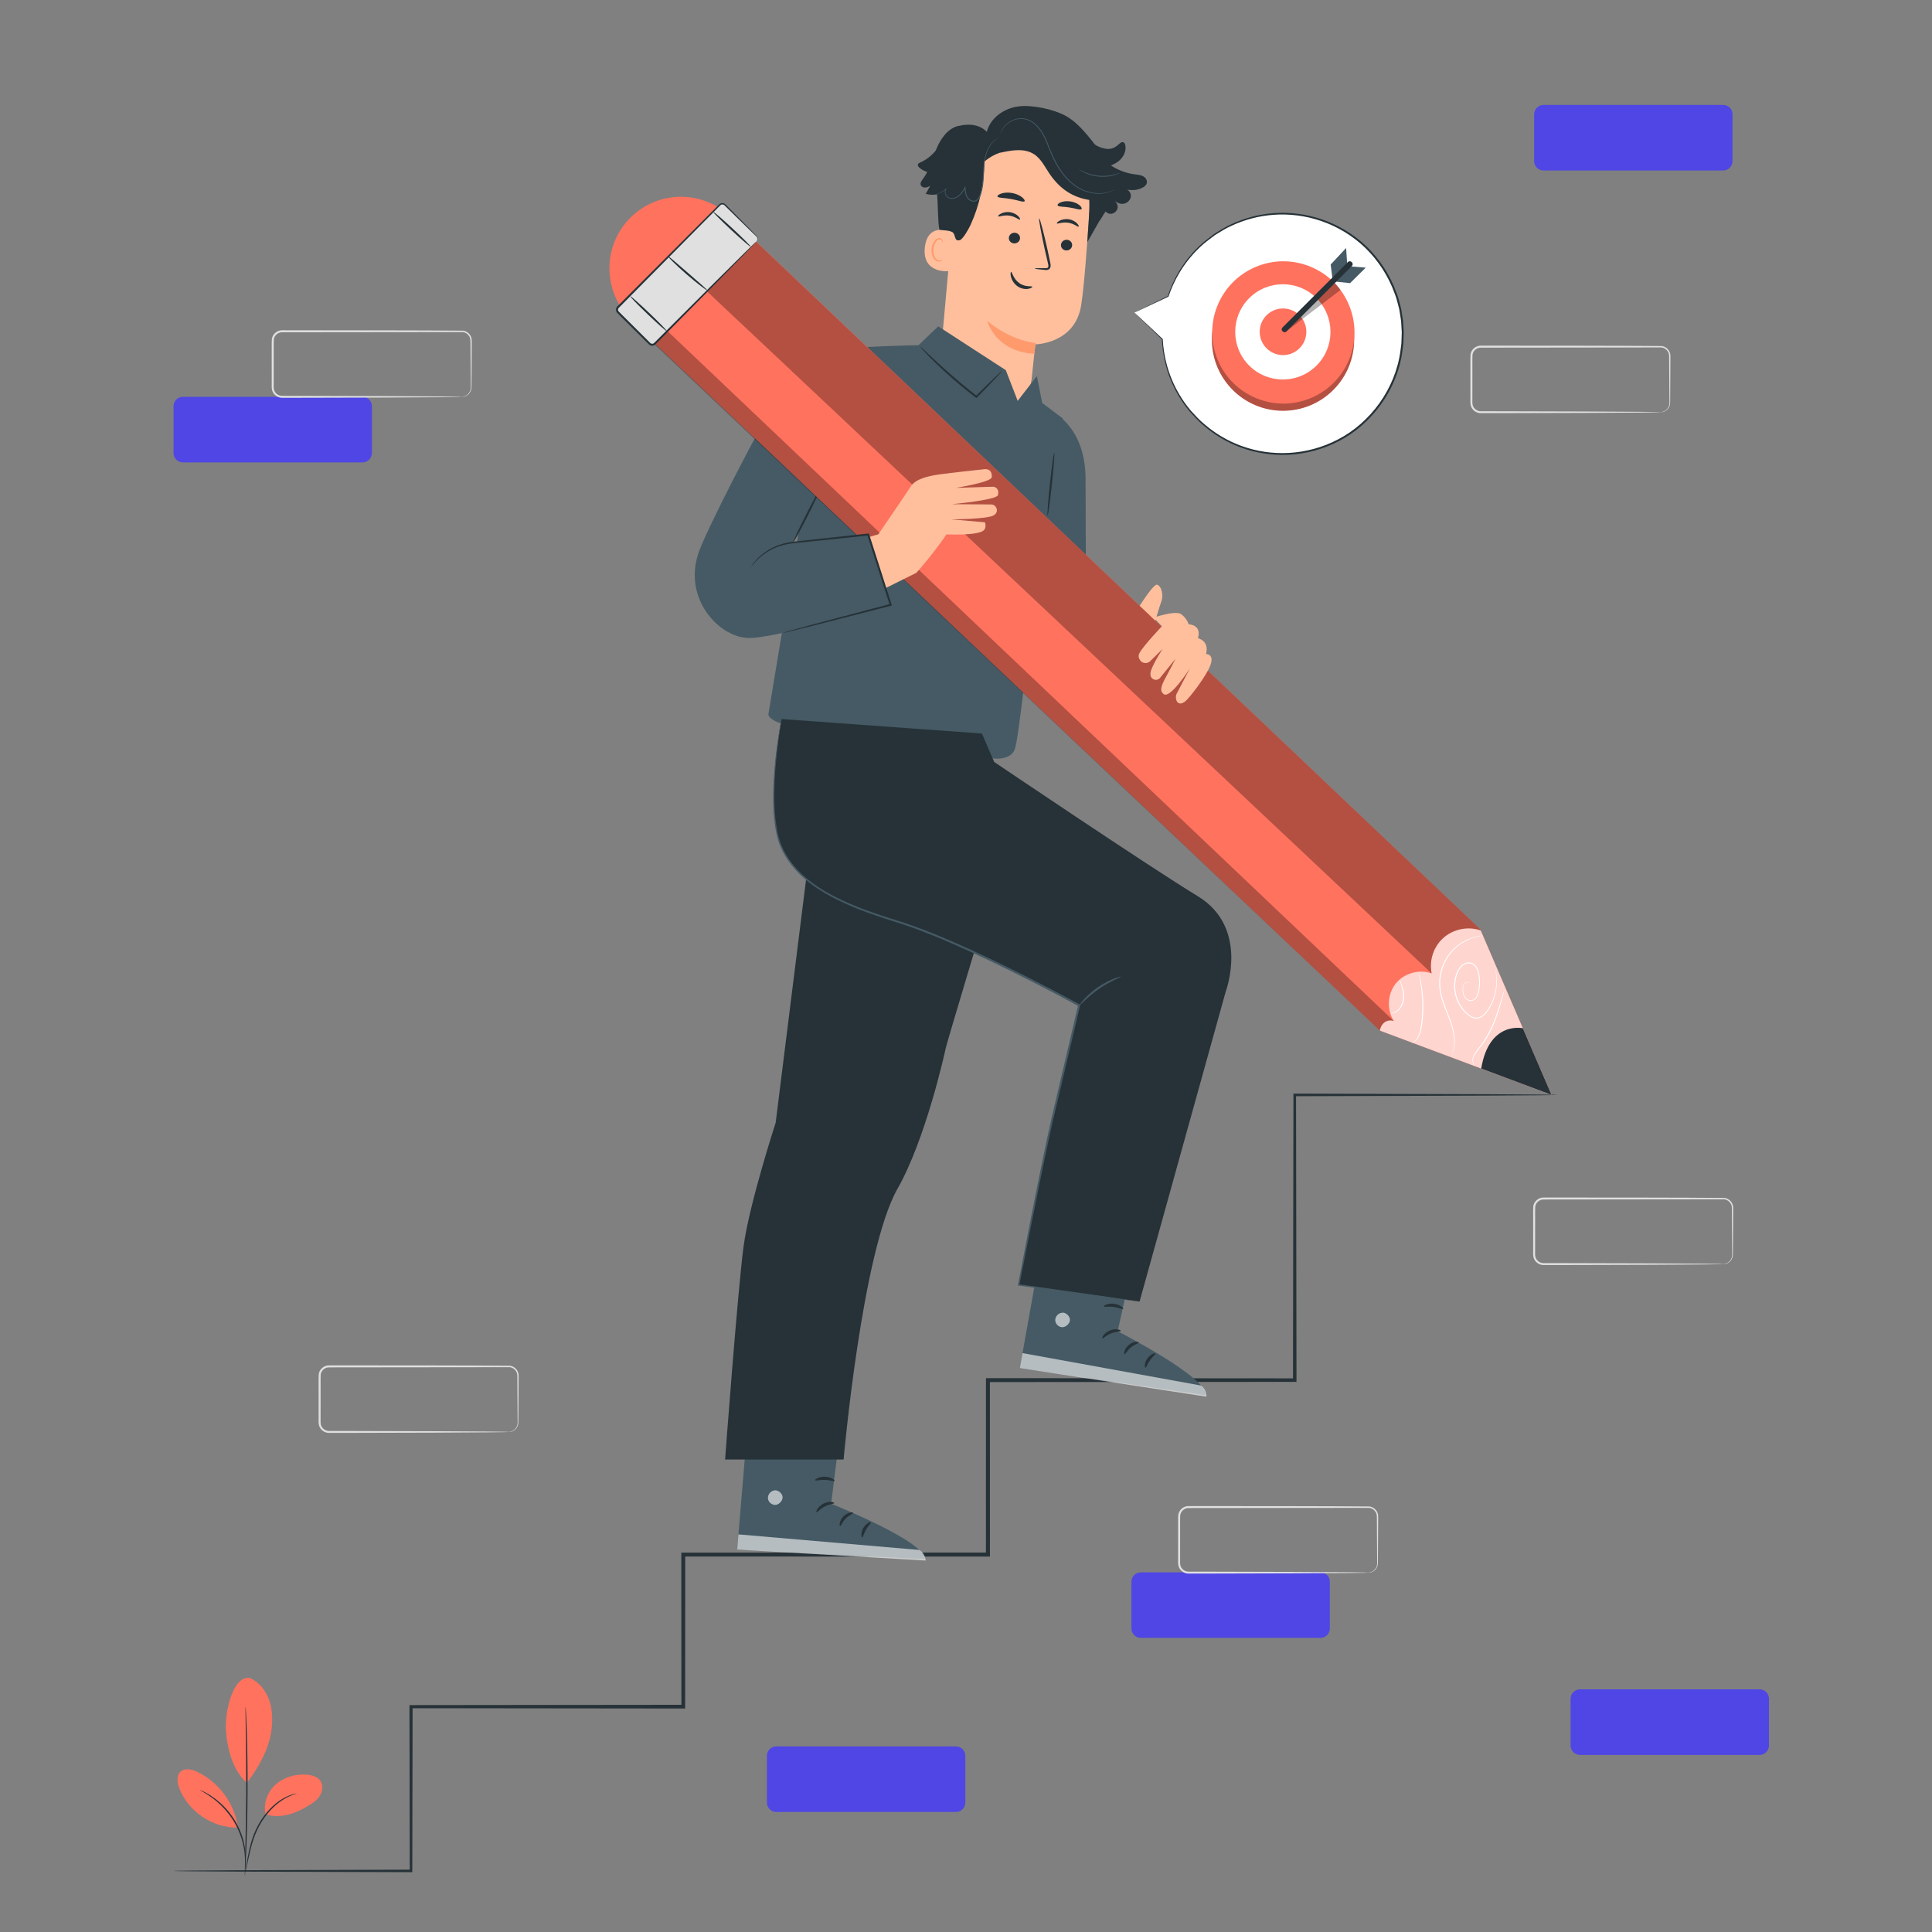 <?xml version="1.0" encoding="utf-8"?>
<!-- Generator: Adobe Illustrator 27.5.0, SVG Export Plug-In . SVG Version: 6.00 Build 0)  -->
<svg version="1.1"
	xmlns="http://www.w3.org/2000/svg"
	xmlns:xlink="http://www.w3.org/1999/xlink" x="0px" y="0px" viewBox="0 0 500 500" style="enable-background:new 0 0 500 500;" xml:space="preserve">
	<rect x="0" y="0" width="500" height="500" fill="#808080" stroke="none"/>
	<g id="Background_Complete">


		<g>
			<path style="fill:#4F46E5;" d="M341.726,423.886h-46.482c-1.342,0-2.43-1.088-2.43-2.43v-12.105c0-1.342,1.088-2.43,2.43-2.43
			h46.482c1.342,0,2.43,1.088,2.43,2.43v12.105C344.157,422.798,343.068,423.886,341.726,423.886z"/>
			<g>
				<path style="fill:#E0E0E0;" d="M354.069,406.995c-0.015-0.047,0.502,0.049,1.249-0.41c0.362-0.228,0.756-0.632,0.963-1.225
				c0.218-0.587,0.096-1.348,0.117-2.184c-0.012-1.687-0.027-3.734-0.044-6.106c-0.006-1.191-0.013-2.464-0.02-3.812
				c-0.005-0.684,0.057-1.363-0.318-1.934c-0.332-0.572-0.942-1-1.632-1.087c-12.004,0.013-28.535,0.031-46.794,0.051
				c-1.035-0.018-1.991,0.794-2.14,1.804c-0.067,1.038-0.019,2.225-0.034,3.318c-0.001,2.226-0.003,4.42-0.004,6.576
				c0,0.539-0.001,1.075-0.001,1.609c0.019,0.534-0.052,1.084,0.073,1.523c0.226,0.932,1.126,1.62,2.062,1.623
				c2.072,0.004,4.1,0.007,6.08,0.011c7.916,0.021,15.048,0.04,21.049,0.056c5.967,0.035,10.807,0.063,14.191,0.083
				c1.65,0.021,2.943,0.037,3.858,0.049c0.419,0.011,0.75,0.019,1.003,0.026C353.953,406.977,354.069,406.986,354.069,406.995
				s-0.116,0.018-0.342,0.027c-0.253,0.007-0.585,0.015-1.003,0.026c-0.915,0.012-2.208,0.028-3.858,0.049
				c-3.384,0.02-8.223,0.048-14.191,0.083c-6.002,0.016-13.133,0.035-21.049,0.056c-1.983,0.002-4.014,0.004-6.089,0.006
				c-1.151-0.002-2.258-0.844-2.54-1.992c-0.155-0.591-0.069-1.123-0.093-1.652c0-0.534-0.001-1.071-0.001-1.609
				c-0.001-2.156-0.003-4.35-0.004-6.576c0.018-1.132-0.042-2.193,0.04-3.405c0.185-1.254,1.371-2.26,2.653-2.238
				c18.294,0.013,34.813,0.001,46.845,0.105c0.803,0.109,1.505,0.612,1.883,1.275c0.192,0.33,0.309,0.698,0.339,1.068
				c0.023,0.378,0.004,0.698,0.007,1.042c-0.007,1.348-0.014,2.621-0.02,3.812c-0.017,2.371-0.032,4.419-0.044,6.106
				c-0.039,0.828,0.075,1.595-0.174,2.236c-0.237,0.626-0.667,1.038-1.053,1.261c-0.389,0.23-0.734,0.3-0.96,0.32
				C354.186,407.017,354.069,406.995,354.069,406.995z"/>
			</g>
		</g>
		<g>
			<path style="fill:#4F46E5;" d="M93.819,119.664H47.337c-1.342,0-2.43-1.088-2.43-2.43v-12.105c0-1.342,1.088-2.43,2.43-2.43
			h46.482c1.342,0,2.43,1.088,2.43,2.43v12.105C96.249,118.576,95.161,119.664,93.819,119.664z"/>
			<g>
				<path style="fill:#E0E0E0;" d="M119.49,102.698c-0.015-0.047,0.502,0.049,1.249-0.41c0.362-0.228,0.756-0.632,0.963-1.225
				c0.218-0.587,0.096-1.348,0.117-2.183c-0.012-1.687-0.027-3.734-0.044-6.106c-0.006-1.191-0.013-2.464-0.02-3.812
				c-0.004-0.684,0.057-1.363-0.318-1.934c-0.332-0.572-0.942-0.999-1.632-1.087c-12.004,0.013-28.535,0.031-46.794,0.051
				c-1.035-0.018-1.991,0.794-2.14,1.804c-0.067,1.037-0.019,2.225-0.034,3.318c-0.001,2.226-0.003,4.42-0.004,6.576
				c0,0.539-0.001,1.076-0.001,1.609c0.019,0.534-0.052,1.084,0.073,1.523c0.226,0.932,1.126,1.619,2.062,1.624
				c2.072,0.004,4.1,0.007,6.08,0.011c7.916,0.021,15.048,0.04,21.05,0.056c5.967,0.035,10.807,0.063,14.191,0.083
				c1.65,0.021,2.943,0.037,3.858,0.049c0.419,0.011,0.75,0.019,1.003,0.026C119.374,102.68,119.49,102.689,119.49,102.698
				c0,0.009-0.116,0.018-0.342,0.027c-0.253,0.007-0.585,0.015-1.003,0.026c-0.915,0.012-2.208,0.028-3.858,0.049
				c-3.384,0.02-8.224,0.048-14.191,0.083c-6.002,0.016-13.133,0.035-21.05,0.056c-1.982,0.002-4.014,0.004-6.089,0.006
				c-1.151-0.002-2.258-0.844-2.54-1.992c-0.155-0.591-0.069-1.123-0.093-1.652c0-0.534-0.001-1.071-0.001-1.609
				c-0.001-2.156-0.003-4.35-0.004-6.576c0.018-1.132-0.041-2.193,0.04-3.405c0.185-1.254,1.37-2.26,2.653-2.238
				c18.294,0.013,34.813,0.001,46.845,0.105c0.803,0.109,1.505,0.612,1.883,1.275c0.192,0.33,0.309,0.698,0.339,1.068
				c0.023,0.378,0.004,0.698,0.007,1.042c-0.007,1.348-0.014,2.621-0.02,3.812c-0.017,2.371-0.032,4.419-0.044,6.106
				c-0.039,0.828,0.075,1.595-0.174,2.236c-0.237,0.626-0.667,1.038-1.053,1.261c-0.389,0.23-0.734,0.3-0.96,0.32
				C119.607,102.72,119.49,102.698,119.49,102.698z"/>
			</g>
		</g>
		<g>
			<path style="fill:#4F46E5;" d="M455.378,454.167h-46.482c-1.342,0-2.43-1.088-2.43-2.43v-12.105c0-1.342,1.088-2.43,2.43-2.43
			h46.482c1.342,0,2.43,1.088,2.43,2.43v12.105C457.809,453.079,456.721,454.167,455.378,454.167z"/>
			<g>
				<path style="fill:#E0E0E0;" d="M445.946,327.142c-0.014-0.047,0.502,0.049,1.249-0.41c0.362-0.228,0.755-0.632,0.963-1.225
				c0.218-0.587,0.096-1.348,0.117-2.184c-0.012-1.687-0.027-3.734-0.044-6.106c-0.006-1.191-0.013-2.464-0.02-3.812
				c-0.005-0.684,0.057-1.363-0.318-1.934c-0.332-0.572-0.942-1-1.632-1.087c-12.004,0.013-28.535,0.031-46.794,0.051
				c-1.035-0.018-1.991,0.794-2.14,1.804c-0.067,1.038-0.019,2.225-0.034,3.318c-0.001,2.227-0.003,4.42-0.004,6.576
				c0,0.539-0.001,1.075-0.001,1.609c0.019,0.534-0.052,1.084,0.073,1.523c0.226,0.932,1.126,1.62,2.062,1.624
				c2.072,0.004,4.1,0.008,6.08,0.011c7.916,0.021,15.048,0.04,21.05,0.056c5.967,0.035,10.807,0.063,14.191,0.083
				c1.65,0.021,2.943,0.037,3.858,0.049c0.419,0.011,0.75,0.019,1.003,0.026C445.83,327.124,445.946,327.133,445.946,327.142
				s-0.116,0.018-0.342,0.027c-0.253,0.007-0.585,0.015-1.003,0.026c-0.915,0.012-2.208,0.028-3.858,0.049
				c-3.384,0.02-8.223,0.048-14.191,0.083c-6.002,0.016-13.133,0.035-21.05,0.056c-1.983,0.002-4.014,0.004-6.089,0.006
				c-1.151-0.002-2.258-0.844-2.54-1.992c-0.155-0.591-0.069-1.123-0.093-1.651c0-0.534-0.001-1.071-0.001-1.609
				c-0.001-2.156-0.003-4.35-0.004-6.576c0.018-1.132-0.041-2.193,0.04-3.405c0.185-1.254,1.37-2.26,2.653-2.238
				c18.294,0.013,34.813,0.001,46.845,0.105c0.803,0.109,1.505,0.612,1.883,1.275c0.192,0.33,0.309,0.698,0.339,1.068
				c0.023,0.378,0.004,0.698,0.008,1.042c-0.007,1.348-0.014,2.621-0.02,3.812c-0.017,2.371-0.032,4.419-0.044,6.106
				c-0.039,0.828,0.075,1.595-0.174,2.236c-0.237,0.626-0.667,1.038-1.053,1.261c-0.389,0.23-0.734,0.3-0.96,0.32
				C446.063,327.164,445.946,327.142,445.946,327.142z"/>
			</g>
		</g>
		<g>
			<g>
				<path style="fill:#E0E0E0;" d="M131.625,370.583c-0.015-0.047,0.502,0.049,1.249-0.41c0.362-0.228,0.756-0.632,0.963-1.225
				c0.218-0.587,0.096-1.348,0.117-2.184c-0.012-1.687-0.027-3.734-0.044-6.106c-0.006-1.191-0.013-2.464-0.02-3.812
				c-0.005-0.684,0.057-1.363-0.318-1.934c-0.332-0.572-0.942-1-1.632-1.087c-12.004,0.013-28.535,0.031-46.794,0.051
				c-1.035-0.018-1.991,0.794-2.14,1.804c-0.067,1.038-0.019,2.225-0.035,3.318c-0.001,2.226-0.003,4.42-0.004,6.576
				c-0.001,0.539-0.001,1.075-0.001,1.609c0.019,0.534-0.052,1.084,0.073,1.523c0.226,0.932,1.126,1.62,2.062,1.623
				c2.072,0.004,4.1,0.007,6.08,0.011c7.916,0.021,15.048,0.04,21.049,0.056c5.967,0.035,10.807,0.063,14.191,0.083
				c1.65,0.021,2.943,0.037,3.858,0.049c0.419,0.011,0.75,0.019,1.003,0.026C131.509,370.565,131.625,370.574,131.625,370.583
				c0,0.009-0.116,0.018-0.342,0.027c-0.253,0.007-0.585,0.015-1.003,0.026c-0.915,0.012-2.208,0.028-3.858,0.049
				c-3.384,0.02-8.224,0.048-14.191,0.083c-6.002,0.016-13.133,0.035-21.049,0.056c-1.983,0.002-4.014,0.004-6.089,0.006
				c-1.151-0.002-2.258-0.844-2.54-1.992c-0.155-0.591-0.069-1.124-0.093-1.652c0-0.534-0.001-1.071-0.001-1.609
				c-0.001-2.156-0.003-4.35-0.004-6.576c0.018-1.132-0.041-2.193,0.04-3.405c0.185-1.254,1.37-2.26,2.653-2.238
				c18.294,0.013,34.813,0.001,46.845,0.105c0.803,0.109,1.505,0.612,1.883,1.275c0.192,0.33,0.309,0.698,0.339,1.068
				c0.023,0.378,0.004,0.698,0.007,1.042c-0.007,1.348-0.014,2.621-0.02,3.812c-0.017,2.371-0.032,4.419-0.044,6.106
				c-0.039,0.828,0.075,1.595-0.174,2.236c-0.237,0.626-0.667,1.038-1.053,1.261c-0.389,0.23-0.734,0.3-0.96,0.32
				C131.741,370.604,131.625,370.583,131.625,370.583z"/>
			</g>
		</g>
		<g>
			<g>
				<path style="fill:#E0E0E0;" d="M429.707,106.678c-0.014-0.047,0.502,0.049,1.249-0.41c0.362-0.228,0.755-0.632,0.963-1.225
				c0.218-0.587,0.095-1.348,0.117-2.183c-0.012-1.687-0.027-3.734-0.044-6.106c-0.006-1.191-0.013-2.464-0.02-3.812
				c-0.005-0.684,0.057-1.363-0.318-1.934c-0.332-0.572-0.942-1-1.632-1.087c-12.004,0.013-28.535,0.031-46.794,0.052
				c-1.035-0.018-1.991,0.794-2.14,1.804c-0.067,1.037-0.019,2.225-0.034,3.318c-0.001,2.226-0.003,4.42-0.004,6.576
				c-0.001,0.539-0.001,1.075-0.001,1.609c0.019,0.534-0.052,1.084,0.073,1.523c0.226,0.932,1.126,1.619,2.062,1.623
				c2.072,0.004,4.1,0.007,6.08,0.011c7.916,0.021,15.048,0.04,21.05,0.056c5.967,0.035,10.807,0.063,14.191,0.083
				c1.65,0.021,2.943,0.037,3.858,0.049c0.419,0.011,0.75,0.019,1.003,0.026C429.591,106.66,429.707,106.669,429.707,106.678
				c0,0.009-0.116,0.018-0.342,0.027c-0.253,0.007-0.585,0.015-1.003,0.026c-0.915,0.012-2.208,0.028-3.858,0.049
				c-3.384,0.02-8.224,0.048-14.191,0.083c-6.002,0.016-13.133,0.035-21.05,0.056c-1.982,0.002-4.014,0.004-6.089,0.006
				c-1.151-0.002-2.258-0.844-2.54-1.992c-0.155-0.591-0.069-1.123-0.093-1.652c0-0.534-0.001-1.071-0.001-1.609
				c-0.001-2.156-0.003-4.35-0.004-6.576c0.018-1.132-0.041-2.193,0.04-3.405c0.185-1.254,1.37-2.26,2.653-2.238
				c18.294,0.013,34.813,0.001,46.845,0.105c0.803,0.109,1.505,0.612,1.883,1.275c0.192,0.33,0.309,0.698,0.339,1.068
				c0.023,0.378,0.004,0.698,0.007,1.042c-0.007,1.348-0.014,2.621-0.02,3.812c-0.017,2.371-0.032,4.419-0.044,6.106
				c-0.039,0.828,0.075,1.595-0.174,2.236c-0.237,0.626-0.667,1.038-1.053,1.261c-0.389,0.23-0.734,0.3-0.96,0.32
				C429.824,106.699,429.707,106.678,429.707,106.678z"/>
			</g>
		</g>
		<g>
			<path style="fill:#4F46E5;" d="M247.395,468.937h-46.482c-1.342,0-2.43-1.088-2.43-2.43v-12.105c0-1.342,1.088-2.43,2.43-2.43
			h46.482c1.342,0,2.43,1.088,2.43,2.43v12.105C249.825,467.849,248.737,468.937,247.395,468.937z"/>
		</g>
		<g>
			<path style="fill:#4F46E5;" d="M445.946,44.123h-46.482c-1.342,0-2.43-1.088-2.43-2.43V29.587c0-1.342,1.088-2.43,2.43-2.43
			h46.482c1.342,0,2.43,1.088,2.43,2.43v12.105C448.376,43.035,447.288,44.123,445.946,44.123z"/>
		</g>
	</g>
	<g id="Background_Simple" style="display:none;">
		<path style="display:inline;fill:#4F46E5;" d="M435.687,103.18l-2.366-3.899c-19.944-32.866-56.003-52.678-94.021-50.273
		c-4.887,0.309-9.753,0.971-14.554,1.998c-34.566,7.399-64.643,33.538-77.11,67.015c-7.332,19.688-9.38,42.357-23.294,57.984
		c-18.108,20.339-48.85,20.977-75.879,20.135c-27.029-0.843-57.792-0.124-75.811,20.295c-11.285,12.788-14.872,30.973-13.962,48.099
		c2.409,45.341,34.003,85.882,74.183,106.033c40.18,20.151,87.487,21.956,131.462,13.091c61.603-12.418,120.187-46.521,155.4-99.194
		S463.861,160.031,435.687,103.18z"/>
		<circle style="display:inline;fill:#4F46E5;" cx="392.439" cy="403.865" r="43.551"/>
		<circle style="display:inline;fill:#4F46E5;" cx="114.217" cy="125.987" r="43.551"/>
	</g>
	<g id="Stairs">
		<g>
			<path style="fill:#263238;" d="M44.997,484.19c0-0.008,0.09-0.015,0.267-0.023c0.186-0.005,0.448-0.013,0.794-0.023
			c0.711-0.01,1.754-0.025,3.124-0.045c2.76-0.02,6.825-0.048,12.088-0.085c10.547-0.035,25.888-0.086,45.102-0.15l-0.325,0.325
			c-0.023-12.574-0.05-26.841-0.079-42.509l-0.001-0.405l0.406,0c21.148-0.023,44.849-0.049,70.456-0.077l-0.482,0.482
			c-0.008-12.562-0.016-25.767-0.024-39.362l0-0.506l0.507,0c20.83-0.005,42.913-0.009,65.629-0.015c4.432,0,8.839,0,13.215,0.001
			l-0.52,0.52c0.004-15.429,0.007-30.519,0.011-45.148l0-0.51l0.509,0c28.407,0.02,55.13,0.039,79.403,0.057l-0.453,0.453
			c0.044-28.282,0.083-53.215,0.115-73.811l0-0.339l0.338,0.001c21.304,0.066,38.246,0.119,49.873,0.155
			c5.803,0.039,10.277,0.069,13.311,0.089c1.506,0.021,2.653,0.036,3.433,0.047c0.38,0.01,0.669,0.018,0.872,0.024
			c0.195,0.008,0.293,0.016,0.293,0.024c0,0.008-0.098,0.016-0.293,0.024c-0.203,0.005-0.492,0.013-0.872,0.024
			c-0.78,0.011-1.927,0.026-3.433,0.047c-3.034,0.02-7.508,0.05-13.311,0.089c-11.626,0.036-28.569,0.089-49.873,0.155l0.338-0.338
			c0.032,20.596,0.071,45.53,0.115,73.811l0.001,0.453l-0.454,0c-24.273,0.017-50.995,0.036-79.403,0.057l0.509-0.509
			c0.004,14.629,0.007,29.719,0.011,45.148l0,0.52l-0.52,0c-4.376,0-8.783,0-13.215,0.001c-22.716-0.005-44.799-0.01-65.629-0.015
			l0.506-0.506c-0.008,13.595-0.016,26.8-0.024,39.362l0,0.483l-0.482-0.001c-25.607-0.028-49.308-0.054-70.456-0.077l0.405-0.405
			c-0.029,15.669-0.056,29.936-0.08,42.509l-0.001,0.327l-0.325-0.001c-19.214-0.064-34.555-0.115-45.102-0.15
			c-5.263-0.037-9.329-0.066-12.088-0.085c-1.369-0.02-2.413-0.034-3.124-0.044c-0.345-0.01-0.608-0.017-0.794-0.023
			C45.086,484.206,44.997,484.198,44.997,484.19z"/>
		</g>
	</g>
	<g id="Plant">
		<g>
			<g>
				<g>
					<path style="fill:#FF725E;" d="M64.668,434.264c2.36,1.024,4.095,3.205,4.966,5.626c0.871,2.421,0.95,5.065,0.66,7.621
					c-0.56,4.946-3.371,9.938-6.396,13.89c-4.165-3.635-5.123-9.975-5.407-13.222C58.042,443.047,60.347,433.499,64.668,434.264"/>
				</g>
			</g>
			<g>
				<g>
					<path style="fill:#FF725E;" d="M68.739,469.563c-0.667-2.795,0.496-5.861,2.642-7.773c2.146-1.912,5.143-2.721,8.008-2.502
					c1.325,0.101,2.757,0.488,3.515,1.579c0.709,1.02,0.63,2.443,0.054,3.544c-0.576,1.101-1.571,1.924-2.623,2.584
					C76.727,469.259,72.819,470.788,68.739,469.563"/>
				</g>
			</g>
			<g>
				<g>
					<g>
						<path style="fill:#263238;" d="M63.398,484.728c-0.025-0.006,0.032-0.366,0.148-1.015c0.131-0.714,0.3-1.637,0.504-2.746
						c0.46-2.295,1.051-5.583,2.835-8.774c1.759-3.184,4.222-5.528,6.296-6.691c1.03-0.596,1.931-0.951,2.567-1.136
						c0.314-0.106,0.571-0.146,0.739-0.188c0.171-0.036,0.261-0.049,0.264-0.037c0.029,0.081-1.443,0.346-3.439,1.579
						c-2.002,1.198-4.382,3.519-6.113,6.648c-1.749,3.125-2.377,6.367-2.9,8.65c-0.252,1.151-0.457,2.084-0.616,2.724
						C63.525,484.382,63.421,484.733,63.398,484.728z"/>
					</g>
				</g>
			</g>
			<g>
				<g>
					<g>
						<path style="fill:#263238;" d="M63.555,441.69c0.012,0,0.03,0.152,0.051,0.444c0.02,0.329,0.045,0.752,0.076,1.275
						c0.059,1.107,0.124,2.71,0.188,4.692c0.128,3.963,0.229,9.44,0.204,15.49c-0.027,6.052-0.175,11.529-0.338,15.49
						c-0.081,1.981-0.16,3.583-0.229,4.69c-0.036,0.523-0.064,0.945-0.087,1.274c-0.024,0.291-0.042,0.444-0.055,0.443
						c-0.012,0-0.018-0.154-0.018-0.446c0.005-0.33,0.011-0.753,0.019-1.276c0.028-1.153,0.067-2.745,0.114-4.692
						c0.097-3.962,0.205-9.436,0.232-15.484c0.025-6.046-0.035-11.52-0.098-15.482c-0.03-1.948-0.055-3.54-0.073-4.693
						c-0.003-0.524-0.006-0.947-0.008-1.277C63.535,441.844,63.542,441.69,63.555,441.69z"/>
					</g>
				</g>
			</g>
			<g>
				<g>
					<path style="fill:#FF725E;" d="M61.533,472.574c-0.948-5.984-4.98-11.394-10.444-14.011c-1.391-0.666-3.209-1.102-4.353-0.067
					c-1.146,1.037-0.889,2.898-0.329,4.338c2.333,5.992,8.598,10.222,15.027,10.147"/>
				</g>
			</g>
			<g>
				<g>
					<g>
						<path style="fill:#263238;" d="M51.764,463.254c0.011-0.022,0.324,0.116,0.884,0.385c0.281,0.133,0.624,0.298,0.999,0.532
						c0.374,0.234,0.826,0.462,1.271,0.797c0.455,0.321,0.961,0.662,1.455,1.095c0.518,0.403,1.021,0.89,1.548,1.406
						c1.026,1.057,2.059,2.32,2.941,3.779c0.869,1.468,1.498,2.974,1.938,4.381c0.198,0.711,0.389,1.385,0.489,2.034
						c0.141,0.641,0.193,1.25,0.25,1.804c0.077,0.552,0.051,1.059,0.069,1.499c0.02,0.442-0.008,0.821-0.034,1.131
						c-0.045,0.62-0.082,0.96-0.107,0.958c-0.081-0.003,0.06-1.376-0.182-3.563c-0.072-0.545-0.138-1.143-0.29-1.772
						c-0.111-0.637-0.31-1.298-0.513-1.994c-0.45-1.378-1.076-2.852-1.93-4.294c-0.867-1.433-1.873-2.679-2.87-3.732
						c-0.512-0.514-1-1.002-1.502-1.409c-0.478-0.436-0.969-0.785-1.409-1.115C52.981,463.895,51.728,463.324,51.764,463.254z"/>
					</g>
				</g>
			</g>
		</g>
	</g>
	<g id="Speech_Bubble">
		<g>
			<g>
				<g>
					<g>
						<g>
							<g>
								<g>
									<g>
										<g>
											<path style="fill:#FFFFFF;" d="M293.578,80.884l8.739-4.187c1.73-5.295,4.899-10.192,9.461-14.057
											c13.12-11.114,32.765-9.488,43.879,3.631c11.114,13.12,9.489,32.765-3.631,43.88c-13.12,11.114-32.765,9.489-43.88-3.631
											c-4.641-5.478-7.052-12.095-7.341-18.752l-0.004,0.017L293.578,80.884z"/>
										</g>
									</g>
								</g>
							</g>
							<g>
								<g>
									<g>
										<g>
											<g>
												<path style="fill:#263238;" d="M293.578,80.884c0,0,0.138,0.147,0.439,0.443c0.318,0.312,0.767,0.752,1.353,1.326
												c1.229,1.195,3.025,2.942,5.357,5.209c0.043,0.042,0.111,0.041,0.153-0.002c0.014-0.015,0.024-0.035,0.028-0.053
												l0.004-0.017l-0.215-0.018c0.16,3.998,1.148,9.32,4.348,14.701c0.792,1.34,1.726,2.669,2.798,3.96
												c1.132,1.235,2.263,2.564,3.66,3.692c2.704,2.343,5.996,4.374,9.762,5.734c3.758,1.364,7.981,2.055,12.341,1.821
												c4.355-0.228,8.843-1.391,12.985-3.571c4.155-2.153,7.88-5.414,10.766-9.408c2.878-3.997,4.918-8.78,5.584-13.881
												l0.243-1.918l0.067-1.924l0.033-0.959l-0.053-0.955l-0.116-1.903c-0.061-0.63-0.187-1.252-0.278-1.876
												c-0.111-0.62-0.163-1.252-0.349-1.853c-0.327-1.211-0.58-2.438-1.059-3.587c-1.673-4.673-4.416-8.815-7.796-12.084
												c-3.407-3.248-7.43-5.604-11.581-7.009c-4.154-1.413-8.425-1.887-12.426-1.589c-4.008,0.293-7.74,1.355-10.987,2.883
												c-1.648,0.727-3.109,1.682-4.527,2.583c-1.327,1.031-2.654,1.971-3.762,3.071c-4.533,4.324-6.925,9.174-8.137,12.964
												l0.055-0.063c-2.831,1.388-5.012,2.458-6.507,3.191c-0.712,0.353-1.26,0.624-1.647,0.816
												C293.75,80.79,293.578,80.884,293.578,80.884s0.21-0.088,0.593-0.265c0.399-0.185,0.962-0.446,1.695-0.786
												c1.492-0.698,3.671-1.717,6.497-3.04c0.027-0.013,0.047-0.037,0.056-0.064c1.245-3.75,3.654-8.536,8.163-12.788
												c1.103-1.083,2.421-2.005,3.737-3.018c1.407-0.882,2.854-1.821,4.485-2.531c3.213-1.495,6.9-2.529,10.855-2.805
												c3.948-0.281,8.157,0.199,12.246,1.6c4.086,1.394,8.043,3.721,11.392,6.923c3.323,3.224,6.017,7.303,7.66,11.902
												c0.472,1.13,0.718,2.338,1.04,3.529c0.183,0.592,0.232,1.213,0.342,1.823c0.088,0.614,0.212,1.226,0.273,1.846
												l0.113,1.873l0.053,0.94l-0.033,0.943l-0.066,1.893l-0.24,1.887c-0.655,5.02-2.661,9.724-5.489,13.659
												c-2.836,3.931-6.499,7.147-10.586,9.272c-4.074,2.151-8.491,3.305-12.781,3.54c-4.296,0.241-8.461-0.428-12.172-1.762
												c-3.719-1.33-6.975-3.321-9.655-5.624c-1.386-1.108-2.508-2.417-3.634-3.632c-1.066-1.271-1.997-2.58-2.788-3.901
												c-3.196-5.304-4.217-10.569-4.419-14.538c-0.002-0.06-0.053-0.106-0.112-0.104c-0.05,0.002-0.091,0.039-0.102,0.086
												l-0.004,0.017l0.181-0.055c-2.349-2.203-4.157-3.9-5.395-5.061c-0.609-0.567-1.077-1.004-1.408-1.312
												C293.754,81.038,293.578,80.884,293.578,80.884z"/>
											</g>
										</g>
									</g>
								</g>
							</g>
						</g>
					</g>
				</g>
			</g>
		</g>
		<g>
			<g>
				<circle style="fill:#FF725E;" cx="332.044" cy="87.898" r="18.408"/>
				<circle style="opacity:0.3;" cx="332.044" cy="87.898" r="18.408"/>

				<ellipse transform="matrix(0.926 -0.378 0.378 0.926 -7.8 132.039)" style="fill:#FF725E;" cx="332.044" cy="85.865" rx="18.408" ry="18.408"/>

				<ellipse transform="matrix(0.707 -0.707 0.707 0.707 36.538 259.94)" style="fill:#FFFFFF;" cx="332.045" cy="85.865" rx="12.33" ry="12.33"/>
				<circle style="fill:#FF725E;" cx="332.044" cy="85.865" r="6.034"/>
				<polygon style="fill:#455A64;" points="344.874,72.389 344.374,68.462 348.372,64.184 348.659,68.422 			"/>
				<polygon style="fill:#455A64;" points="353.455,69.264 349.399,68.934 345.334,72.844 349.4,73.279 			"/>
				<path style="opacity:0.3;" d="M332.851,85.777l14.075-10.745c-0.478-0.714-1.086-1.431-1.762-2.149L332.851,84.82V85.777z"/>
				<g>
					<path style="fill:#263238;" d="M348.824,67.829c-1.91,1.911-3.82,3.821-5.73,5.732c-3.03,3.031-6.061,6.062-9.091,9.093
					c-0.697,0.697-1.393,1.393-2.09,2.09c-0.662,0.662,0.372,1.685,1.035,1.021c1.91-1.911,3.82-3.821,5.73-5.732
					c3.03-3.031,6.061-6.062,9.091-9.093c0.697-0.697,1.393-1.394,2.09-2.09C350.521,68.188,349.487,67.166,348.824,67.829
					L348.824,67.829z"/>
				</g>
			</g>
		</g>
	</g>
	<g id="Character_00000122713448113081269820000015623710266731840945_">
		<g>
			<g>
				<g>
					<g>
						<g>
							<g>
								<g>
									<g>
										<g>
											<g>
												<g>
													<g>
														<g>
															<g>
																<g>
																	<path style="fill:#FFBF9D;" d="M243.138,95.286l3.812-42.34c0.605-10.563,7.257-19.016,17.8-18.118l0.969,0.14
																	c9.756,1.407,16.799,10.067,16.181,19.905c-0.575,9.153-1.329,19.258-2.089,24.103
																	c-1.574,10.03-11.849,10.143-11.849,10.143c-0.023-0.002-0.691,6.133-0.989,9.098l-1.274,6.907l-5.161-2.613
																	L243.138,95.286z"/>
																</g>
															</g>
														</g>
													</g>
												</g>
											</g>
										</g>
									</g>
								</g>
								<g>
									<g>
										<g>
											<g>
												<g>
													<g>
														<g>
															<g>
																<g>
																	<g>
																		<path style="fill:#FF9A6C;" d="M267.997,88.773c0,0-6.387-0.542-12.526-5.755c0,0,2.058,8.008,12.215,8.55
																		L267.997,88.773z"/>
																	</g>
																</g>
															</g>
														</g>
													</g>
												</g>
											</g>
										</g>
									</g>
								</g>
								<g>
									<g>
										<g>
											<g>
												<g>
													<g>
														<g>
															<g>
																<g>
																	<g>
																		<g>
																			<g>
																				<g>
																					<g>
																						<g>
																							<g>
																								<path style="fill:#263238;" d="M277.467,63.566c-0.082,0.762-0.795,1.32-1.592,1.248
																								c-0.795-0.072-1.375-0.745-1.292-1.507c0.082-0.762,0.795-1.321,1.591-1.25
																								C276.97,62.13,277.549,62.805,277.467,63.566z"/>
																							</g>
																						</g>
																					</g>
																				</g>
																			</g>
																		</g>
																	</g>
																</g>
															</g>
														</g>
													</g>
												</g>
											</g>
										</g>
									</g>
								</g>
								<g>
									<g>
										<g>
											<g>
												<g>
													<g>
														<g>
															<g>
																<g>
																	<g>
																		<g>
																			<g>
																				<g>
																					<g>
																						<g>
																							<g>
																								<g>
																									<path style="fill:#263238;" d="M279.158,58.656c-0.205,0.161-1.176-0.8-2.721-1.019
																									c-1.54-0.241-2.788,0.39-2.928,0.177c-0.07-0.095,0.16-0.407,0.705-0.695
																									c0.537-0.288,1.416-0.516,2.378-0.373c0.961,0.144,1.719,0.614,2.132,1.044
																									C279.146,58.223,279.258,58.584,279.158,58.656z"/>
																								</g>
																							</g>
																						</g>
																					</g>
																				</g>
																			</g>
																		</g>
																	</g>
																</g>
															</g>
														</g>
													</g>
												</g>
											</g>
										</g>
									</g>
								</g>
								<g>
									<g>
										<g>
											<g>
												<g>
													<g>
														<g>
															<g>
																<g>
																	<g>
																		<g>
																			<g>
																				<g>
																					<g>
																						<g>
																							<g>
																								<path style="fill:#263238;" d="M263.98,61.745c-0.083,0.762-0.795,1.32-1.593,1.248
																								c-0.795-0.071-1.375-0.745-1.292-1.507c0.083-0.762,0.796-1.32,1.591-1.249
																								C263.483,60.309,264.063,60.984,263.98,61.745z"/>
																							</g>
																						</g>
																					</g>
																				</g>
																			</g>
																		</g>
																	</g>
																</g>
															</g>
														</g>
													</g>
												</g>
											</g>
										</g>
									</g>
								</g>
								<g>
									<g>
										<g>
											<g>
												<g>
													<g>
														<g>
															<g>
																<g>
																	<g>
																		<g>
																			<g>
																				<g>
																					<g>
																						<g>
																							<g>
																								<g>
																									<path style="fill:#263238;" d="M263.97,56.83c-0.205,0.161-1.178-0.8-2.721-1.018
																									c-1.54-0.24-2.788,0.391-2.928,0.177c-0.07-0.095,0.158-0.407,0.705-0.695
																									c0.537-0.288,1.416-0.516,2.377-0.374c0.961,0.144,1.719,0.615,2.132,1.044
																									C263.956,56.397,264.069,56.759,263.97,56.83z"/>
																								</g>
																							</g>
																						</g>
																					</g>
																				</g>
																			</g>
																		</g>
																	</g>
																</g>
															</g>
														</g>
													</g>
												</g>
											</g>
										</g>
									</g>
								</g>
								<g>
									<g>
										<g>
											<g>
												<g>
													<g>
														<g>
															<g>
																<g>
																	<g>
																		<g>
																			<g>
																				<g>
																					<g>
																						<g>
																							<g>
																								<path style="fill:#263238;" d="M267.798,69.495c0.006-0.089,0.989-0.116,2.573-0.091
																								c0.4,0.017,0.785-0.008,0.89-0.268c0.134-0.271,0.03-0.72-0.095-1.207c-0.233-1.008-0.477-2.064-0.733-3.171
																								c-1.003-4.509-1.668-8.193-1.486-8.232c0.182-0.039,1.143,3.584,2.145,8.093
																								c0.238,1.111,0.465,2.169,0.681,3.182c0.085,0.47,0.268,1.015-0.019,1.577
																								c-0.149,0.279-0.469,0.452-0.731,0.483c-0.264,0.041-0.487,0.013-0.683-0.003
																								C268.763,69.716,267.791,69.583,267.798,69.495z"/>
																							</g>
																						</g>
																					</g>
																				</g>
																			</g>
																		</g>
																	</g>
																</g>
															</g>
														</g>
													</g>
												</g>
											</g>
										</g>
									</g>
								</g>
								<g>
									<g>
										<g>
											<g>
												<g>
													<g>
														<g>
															<g>
																<g>
																	<g>
																		<g>
																			<g>
																				<path style="fill:#263238;" d="M265.166,52.072c-0.267,0.364-1.705-0.267-3.524-0.569
																				c-1.813-0.339-3.38-0.239-3.506-0.672c-0.053-0.205,0.306-0.516,0.994-0.742
																				c0.683-0.228,1.698-0.336,2.787-0.145c1.088,0.194,2.005,0.643,2.569,1.091
																				C265.056,51.483,265.287,51.898,265.166,52.072z"/>
																			</g>
																		</g>
																	</g>
																</g>
															</g>
														</g>
													</g>
												</g>
											</g>
										</g>
									</g>
								</g>
								<g>
									<g>
										<g>
											<g>
												<g>
													<g>
														<g>
															<g>
																<g>
																	<g>
																		<g>
																			<g>
																				<path style="fill:#263238;" d="M279.884,54.126c-0.367,0.31-1.58-0.218-3.093-0.43
																				c-1.506-0.257-2.828-0.125-3.076-0.531c-0.106-0.195,0.141-0.521,0.744-0.782
																				c0.595-0.26,1.554-0.412,2.592-0.251c1.037,0.162,1.898,0.597,2.379,1.025
																				C279.919,53.588,280.048,53.972,279.884,54.126z"/>
																			</g>
																		</g>
																	</g>
																</g>
															</g>
														</g>
													</g>
												</g>
											</g>
										</g>
									</g>
								</g>
								<g>
									<g>
										<g>
											<g>
												<g>
													<g>
														<g>
															<g>
																<path style="fill:#FFBF9D;" d="M246.732,60.159c-0.16-0.099-6.61-3.038-7.381,3.863
																c-0.771,6.901,6.316,6.252,6.35,6.056C245.736,69.881,246.732,60.159,246.732,60.159z"/>
															</g>
														</g>
													</g>
												</g>
											</g>
										</g>
									</g>
								</g>
								<g>
									<g>
										<g>
											<g>
												<g>
													<g>
														<g>
															<g>
																<g>
																	<path style="fill:#FF9A6C;" d="M243.886,67.228c-0.028-0.026-0.13,0.071-0.343,0.141
																	c-0.208,0.068-0.556,0.093-0.901-0.082c-0.699-0.349-1.184-1.575-1.078-2.823c0.053-0.63,0.251-1.213,0.529-1.683
																	c0.267-0.481,0.633-0.798,1.008-0.822c0.375-0.044,0.61,0.205,0.673,0.409c0.071,0.203,0.011,0.336,0.047,0.352
																	c0.017,0.019,0.161-0.099,0.137-0.39c-0.013-0.14-0.076-0.312-0.223-0.463c-0.15-0.153-0.386-0.249-0.645-0.25
																	c-0.536-0.023-1.07,0.413-1.376,0.93c-0.335,0.515-0.573,1.17-0.632,1.877c-0.111,1.396,0.455,2.777,1.421,3.176
																	c0.471,0.181,0.893,0.08,1.12-0.06C243.855,67.393,243.908,67.243,243.886,67.228z"/>
																</g>
															</g>
														</g>
													</g>
												</g>
											</g>
										</g>
									</g>
								</g>
							</g>
							<g>
								<g>
									<g>
										<g>
											<g>
												<g>
													<g>
														<path style="fill:#263238;" d="M296.807,46.865c-0.063-0.419-0.321-0.787-0.659-1.042
														c-0.737-0.557-1.655-0.598-2.533-0.713c-2.186-0.284-4.293-1.092-6.133-2.304c0.72-0.267,1.403-0.614,2.004-1.092
														c1.242-0.986,2.077-2.616,1.736-4.165c-0.064-0.29-0.194-0.602-0.466-0.721c-0.432-0.189-0.875,0.207-1.227,0.521
														c-1.158,1.031-2.164,1.416-3.679,1.087c-0.941-0.204-1.839-0.523-2.535-1.074c-0.026-0.035-0.049-0.072-0.076-0.106
														c-0.317-0.411-0.627-0.805-0.933-1.186c0-0.001-0.001-0.002-0.002-0.003l0.001,0.002
														c-2.303-2.87-4.332-4.908-6.525-6.095c-3.214-1.74-8.786-2.93-12.403-2.409c-3.617,0.522-7.096,3.012-7.994,6.555
														c-1.78-1.89-4.739-2.212-7.248-1.521l-0.057-0.033c-2.78,0.648-4.619,3.298-5.718,5.933
														c-0.06,0.144-0.115,0.291-0.172,0.436c-1.066,1.329-2.434,2.416-3.995,3.102c-0.276,0.121-0.592,0.271-0.658,0.565
														c-0.065,0.291,0.156,0.563,0.378,0.763c0.588,0.532,1.3,0.918,2.06,1.145c-0.318,0.62-0.676,1.216-1.099,1.777
														c-0.36,0.476-0.788,1.047-0.585,1.609c0.157,0.434,0.66,0.663,1.121,0.648c0.461-0.015,0.892-0.22,1.308-0.421
														c-0.38,0.68-0.758,1.359-1.138,2.039c0.947,0.278,1.957,0.315,2.928,0.137c0.278,2.613,0.167,7.38,0.627,9.182
														c1.828,0.24,2.295,0.092,3.184,0.504c1.149,0.532,0.453,2.596,2.076,2.172c0.826-0.216,2.383-3.078,2.74-3.854
														c2.367-5.15,3.602-10.815,3.604-16.483c1.241-1.054,2.686-1.866,4.232-2.377l-0.132,0.094
														c2.933-0.659,6.233-1.26,8.76,0.37c1.959,1.264,2.935,3.557,4.291,5.453c2.571,3.593,5.704,5.712,10.068,6.4
														c0.049,3.091-0.401,8.086-0.576,10.946l3.075-5.413l-0.001,0.023c0.234-0.311,0.434-0.629,0.629-0.948l0.065-0.096
														l0.001-0.013c0.31-0.512,0.608-1.027,0.984-1.526c0.008,0.009,0.016,0.018,0.024,0.027
														c1.385,1.534,3.891-0.285,2.865-2.079c-0.203-0.356-0.458-0.682-0.761-0.961c0.629,0.741,1.642,1.177,2.598,0.998
														c0.955-0.179,1.778-1.031,1.807-2.002c0.02-0.663-0.383-1.304-0.946-1.631c1.233,0.237,2.536,0.111,3.691-0.384
														C296.173,48.374,296.947,47.786,296.807,46.865z"/>
													</g>
												</g>
											</g>
										</g>
									</g>
								</g>
								<g>
									<g>
										<g>
											<g>
												<g>
													<g>
														<path style="fill:#455A64;" d="M258.431,35.64c0.017,0.028-0.453,0.219-1.118,0.811
														c-0.659,0.59-1.445,1.657-1.932,3.176c-0.247,0.754-0.445,1.607-0.55,2.537c-0.11,0.929-0.149,1.934-0.197,2.991
														c-0.051,1.057-0.103,2.174-0.301,3.32c-0.099,0.572-0.235,1.15-0.427,1.721c-0.192,0.561-0.415,1.168-0.905,1.613
														c-0.392,0.364-0.991,0.477-1.48,0.317c-0.495-0.146-0.913-0.466-1.2-0.87c-0.564-0.832-0.616-1.812-0.681-2.678
														l0.209,0.05c-0.433,0.722-0.874,1.434-1.469,1.975c-0.587,0.546-1.35,0.864-2.087,0.846
														c-0.367-0.009-0.726-0.108-1.02-0.301c-0.301-0.191-0.502-0.481-0.628-0.777c-0.119-0.301-0.162-0.621-0.112-0.92
														c0.051-0.298,0.201-0.569,0.414-0.748l0.096,0.108c-0.88,0.798-1.756,1.181-2.354,1.38
														c-0.302,0.1-0.541,0.153-0.702,0.185c-0.162,0.028-0.246,0.039-0.248,0.032c-0.001-0.007,0.081-0.03,0.239-0.071
														c0.158-0.045,0.391-0.109,0.685-0.219c0.584-0.219,1.435-0.618,2.282-1.413l0.096,0.108
														c-0.381,0.322-0.472,0.951-0.238,1.493c0.119,0.268,0.304,0.526,0.569,0.69c0.263,0.168,0.59,0.257,0.926,0.261
														c0.677,0.01,1.389-0.289,1.939-0.809c0.562-0.518,0.99-1.211,1.419-1.935l0.182-0.307l0.027,0.357
														c0.065,0.865,0.132,1.808,0.647,2.558c0.257,0.362,0.641,0.652,1.074,0.778c0.433,0.136,0.916,0.043,1.258-0.268
														c0.428-0.385,0.65-0.958,0.838-1.51c0.187-0.557,0.322-1.123,0.421-1.685c0.198-1.126,0.254-2.236,0.312-3.291
														c0.054-1.056,0.1-2.064,0.22-3.005c0.115-0.941,0.326-1.804,0.587-2.567c0.515-1.536,1.34-2.614,2.029-3.191
														C257.947,35.8,258.431,35.64,258.431,35.64z"/>
													</g>
												</g>
											</g>
										</g>
									</g>
								</g>
								<g>
									<g>
										<g>
											<g>
												<g>
													<g>
														<path style="fill:#455A64;" d="M288.551,49.021c0.002,0.003-0.028,0.024-0.089,0.06
														c-0.074,0.042-0.163,0.093-0.273,0.155c-0.12,0.07-0.271,0.15-0.459,0.226c-0.186,0.08-0.398,0.179-0.651,0.253
														c-0.988,0.339-2.543,0.61-4.411,0.286c-1.851-0.317-4.011-1.231-5.838-2.944c-1.853-1.68-3.38-4.019-4.549-6.631
														c-0.595-1.306-1.051-2.628-1.579-3.861c-0.524-1.233-1.126-2.386-1.907-3.331c-0.77-0.949-1.704-1.691-2.709-2.098
														c-0.499-0.213-1.016-0.306-1.514-0.351c-0.501-0.03-0.985,0.017-1.436,0.11c-0.904,0.193-1.661,0.594-2.25,1.028
														c-0.592,0.438-1.01,0.924-1.308,1.348c-0.565,0.876-0.658,1.469-0.693,1.455c-0.004-0.001,0.003-0.036,0.02-0.105
														c0.023-0.082,0.05-0.182,0.083-0.304c0.08-0.265,0.241-0.643,0.513-1.097c0.291-0.439,0.708-0.945,1.305-1.404
														c0.595-0.454,1.365-0.876,2.293-1.086c0.464-0.101,0.963-0.155,1.483-0.129c0.516,0.041,1.059,0.136,1.577,0.352
														c1.044,0.413,2.012,1.175,2.804,2.141c0.804,0.964,1.421,2.137,1.951,3.379c0.535,1.242,0.992,2.561,1.582,3.855
														c1.16,2.592,2.665,4.904,4.48,6.567c1.792,1.696,3.899,2.605,5.72,2.94c1.834,0.341,3.367,0.1,4.353-0.208
														C288.044,49.314,288.536,48.991,288.551,49.021z"/>
													</g>
												</g>
											</g>
										</g>
									</g>
								</g>
								<g>
									<g>
										<g>
											<g>
												<g>
													<g>
														<path style="fill:#455A64;" d="M289.975,44.689c0.007,0.015-0.132,0.089-0.391,0.211
														c-0.257,0.126-0.645,0.274-1.135,0.422c-0.489,0.152-1.088,0.279-1.761,0.364c-0.674,0.074-1.422,0.1-2.204,0.041
														c-0.781-0.068-1.515-0.215-2.169-0.397c-0.65-0.194-1.221-0.415-1.679-0.645c-0.459-0.226-0.818-0.435-1.051-0.601
														c-0.236-0.162-0.361-0.258-0.352-0.271c0.024-0.038,0.549,0.313,1.473,0.719c0.46,0.207,1.027,0.408,1.667,0.586
														c0.644,0.167,1.364,0.305,2.13,0.371c0.766,0.058,1.498,0.039,2.161-0.021c0.661-0.072,1.253-0.179,1.741-0.308
														C289.383,44.908,289.958,44.648,289.975,44.689z"/>
													</g>
												</g>
											</g>
										</g>
									</g>
								</g>
							</g>
						</g>
					</g>
				</g>
				<g>
					<g>
						<g>
							<g>
								<g>
									<g>
										<g>
											<g>
												<g>
													<g>
														<g>
															<g>
																<g>
																	<path style="fill:#263238;" d="M267.169,74.201c-0.055-0.258-1.75,0.204-3.352-0.915
																	c-1.605-1.116-1.911-2.975-2.151-2.923c-0.113,0.006-0.219,0.493-0.03,1.261c0.18,0.755,0.72,1.781,1.7,2.466
																	c0.981,0.682,2.07,0.792,2.78,0.658C266.844,74.618,267.211,74.314,267.169,74.201z"/>
																</g>
															</g>
														</g>
													</g>
												</g>
											</g>
										</g>
									</g>
								</g>
							</g>
						</g>
					</g>
				</g>
			</g>
			<g>
				<path style="fill:#455A64;" d="M220.342,89.14c0,0-6.712-2.934-12.023,2.751c-5.311,5.685-24.869,43.72-27.445,50.897
				c-4.236,11.803,4.892,21.889,12.493,22.302c7.601,0.413,37.34-9.155,37.34-9.155l-6.475-17.058l-18.98,1.516l14.715-29.562
				L220.342,89.14z"/>
				<path style="fill:#455A64;" d="M252.856,122.615c0,0,7.32,37.104,10.807,40.101c3.488,2.997,31.015,15.33,31.015,15.33
				l8.246-13.403l-21.881-13.337l-0.108-28.163c-0.224-7.947-3.409-12.921-7.048-15.584L252.856,122.615z"/>
				<path style="fill:#455A64;" d="M268.337,97.334l-4.96,6.41l-3.076-7.948l-17.493-11.348l-5.093,4.89
				c0,0-19.618,0.383-20.885,1.34c-2.818,2.13-7.975,33.894-7.975,33.894l-9.932,59.9c-0.84,2.401,7.501,4.08,12.328,5.259
				l44.501,6.371c0,0,5.294,1.255,6.795-2.007c1.211-2.631,3.742-30.298,6.3-45.4c0.678-4,1.29-18.282,1.29-18.282l4.947-22.09
				l-5.358-4.035L268.337,97.334z"/>
				<g>
					<path style="fill:#263238;" d="M212.161,126.743c0.065,0.03-0.262,0.822-0.845,2.078c-0.583,1.256-1.421,2.976-2.376,4.862
					c-0.955,1.887-1.846,3.581-2.513,4.796s-1.112,1.948-1.175,1.914c-0.064-0.034,0.265-0.827,0.848-2.083
					c0.583-1.256,1.42-2.974,2.373-4.857c0.953-1.883,1.842-3.575,2.51-4.789S212.096,126.713,212.161,126.743z"/>
				</g>
				<g>
					<path style="fill:#263238;" d="M259.295,96.033c0.04,0.039-0.611,0.767-1.752,1.976c-1.141,1.209-2.774,2.898-4.698,4.861
					l-0.15,0.153l-0.173-0.132c-1.239-0.946-2.579-2.009-3.949-3.154c-3.069-2.56-5.709-5.039-7.553-6.895
					c-0.925-0.926-1.651-1.697-2.143-2.238c-0.49-0.544-0.748-0.857-0.722-0.882c0.026-0.025,0.333,0.24,0.866,0.74
					c0.614,0.576,1.367,1.283,2.255,2.116c1.905,1.784,4.573,4.21,7.63,6.76c1.365,1.14,2.692,2.208,3.914,3.168l-0.322,0.021
					c1.95-1.937,3.629-3.579,4.831-4.728C258.532,96.649,259.256,95.994,259.295,96.033z"/>
				</g>
				<g>
					<path style="fill:#263238;" d="M272.837,117.137c0.143,0.015-0.127,3.666-0.603,8.152c-0.476,4.488-0.978,8.113-1.121,8.098
					c-0.143-0.015,0.127-3.665,0.603-8.153C272.193,120.748,272.694,117.122,272.837,117.137z"/>
				</g>
			</g>
			<path style="fill:#FFBF9D;" d="M292.845,160.145c0,0,5.462-9.191,6.614-8.828c1.152,0.363,1.739,2.748,1.046,4.505
			c-0.693,1.757-2.619,8.822-2.619,8.822L292.845,160.145z"/>
			<g>
				<g>
					<g>
						<g>
							<g>
								<g>
									<g>
										<g>
											<path style="fill:#455A64;" d="M294.671,320.079l-5.422,24.451c0,0,23.335,11.927,22.773,16.543l-48.089-7.014
											l6.885-38.445L294.671,320.079z"/>
										</g>
									</g>
								</g>
							</g>
						</g>
					</g>
					<g style="opacity:0.6;">
						<g>
							<g>
								<g>
									<g>
										<g>
											<g>
												<path style="fill:#FFFFFF;" d="M274.855,339.735c-0.971,0.082-1.802,1.004-1.76,1.978
												c0.042,0.974,0.973,1.827,1.946,1.762c0.973-0.065,2.004-1.142,1.853-2.105c-0.151-0.963-1.298-1.905-2.227-1.608"/>
											</g>
										</g>
									</g>
								</g>
							</g>
						</g>
					</g>
					<g style="opacity:0.6;">
						<g>
							<g>
								<g>
									<g>
										<g>
											<path style="fill:#FFFFFF;" d="M263.933,354.059l0.694-3.875l46.199,8.392c0,0,1.441,0.903,1.388,2.883L263.933,354.059z" />
										</g>
									</g>
								</g>
							</g>
						</g>
					</g>
					<g>
						<g>
							<g>
								<g>
									<g>
										<g>
											<g>
												<path style="fill:#263238;" d="M290.069,344.43c-0.051,0.232-1.237,0.123-2.523,0.661
												c-1.301,0.505-2.079,1.406-2.277,1.274c-0.207-0.085,0.398-1.416,1.967-2.041
												C288.8,343.687,290.159,344.225,290.069,344.43z"/>
											</g>
										</g>
									</g>
								</g>
							</g>
						</g>
					</g>
					<g>
						<g>
							<g>
								<g>
									<g>
										<g>
											<g>
												<path style="fill:#263238;" d="M294.699,347.427c0.012,0.236-1.072,0.446-2.047,1.287
												c-0.999,0.812-1.396,1.842-1.626,1.789c-0.226-0.004-0.136-1.4,1.096-2.423
												C293.344,347.049,294.735,347.204,294.699,347.427z"/>
											</g>
										</g>
									</g>
								</g>
							</g>
						</g>
					</g>
					<g>
						<g>
							<g>
								<g>
									<g>
										<g>
											<g>
												<path style="fill:#263238;" d="M296.439,353.951c-0.221,0.011-0.331-1.215,0.504-2.383
												c0.826-1.173,2.02-1.475,2.083-1.262c0.096,0.216-0.738,0.771-1.409,1.74
												C296.924,352.999,296.676,353.971,296.439,353.951z"/>
											</g>
										</g>
									</g>
								</g>
							</g>
						</g>
					</g>
					<g>
						<g>
							<g>
								<g>
									<g>
										<g>
											<g>
												<path style="fill:#263238;" d="M290.686,338.721c-0.137,0.195-1.148-0.325-2.483-0.478
												c-1.332-0.181-2.44,0.073-2.525-0.15c-0.104-0.194,1.057-0.873,2.628-0.67
												C289.877,337.614,290.835,338.559,290.686,338.721z"/>
											</g>
										</g>
									</g>
								</g>
							</g>
						</g>
					</g>
				</g>
				<g style="opacity:0.3;">
					<g>
						<g>
							<g>
								<g>
									<g>
										<polygon points="293.592,324.921 292.631,329.28 269.185,324.736 269.884,320.777 									"/>
									</g>
								</g>
							</g>
						</g>
					</g>
				</g>
			</g>
			<g>
				<g>
					<g>
						<g>
							<g>
								<g>
									<g>
										<g>
											<path style="fill:#455A64;" d="M218.205,364.311l-3.108,24.852c0,0,24.35,9.688,24.223,14.337l-48.535-2.479l3.253-38.921
											L218.205,364.311z"/>
										</g>
									</g>
								</g>
							</g>
						</g>
					</g>
					<g style="opacity:0.6;">
						<g>
							<g>
								<g>
									<g>
										<g>
											<g>
												<path style="fill:#FFFFFF;" d="M200.316,385.737c-0.959,0.173-1.7,1.169-1.567,2.134c0.133,0.966,1.14,1.728,2.102,1.572
												c0.962-0.156,1.888-1.324,1.648-2.269c-0.24-0.945-1.471-1.775-2.368-1.393"/>
											</g>
										</g>
									</g>
								</g>
							</g>
						</g>
					</g>
					<g style="opacity:0.6;">
						<g>
							<g>
								<g>
									<g>
										<g>
											<path style="fill:#FFFFFF;" d="M190.785,401.021l0.328-3.923l46.782,4.027c0,0,1.519,0.764,1.652,2.741L190.785,401.021z" />
										</g>
									</g>
								</g>
							</g>
						</g>
					</g>
					<g>
						<g>
							<g>
								<g>
									<g>
										<g>
											<g>
												<path style="fill:#263238;" d="M215.903,388.986c-0.029,0.236-1.22,0.238-2.45,0.895
												c-1.248,0.624-1.938,1.595-2.147,1.482c-0.214-0.065,0.264-1.447,1.768-2.216
												C214.57,388.365,215.974,388.773,215.903,388.986z"/>
											</g>
										</g>
									</g>
								</g>
							</g>
						</g>
					</g>
					<g>
						<g>
							<g>
								<g>
									<g>
										<g>
											<g>
												<path style="fill:#263238;" d="M220.794,391.536c0.034,0.234-1.025,0.545-1.917,1.473
												c-0.919,0.902-1.217,1.965-1.451,1.934c-0.226,0.018-0.267-1.381,0.864-2.514
												C219.41,391.286,220.809,391.31,220.794,391.536z"/>
											</g>
										</g>
									</g>
								</g>
							</g>
						</g>
					</g>
					<g>
						<g>
							<g>
								<g>
									<g>
										<g>
											<g>
												<path style="fill:#263238;" d="M223.138,397.868c-0.219,0.031-0.443-1.179,0.279-2.419
												c0.713-1.246,1.873-1.657,1.955-1.452c0.116,0.206-0.663,0.837-1.24,1.865
												C223.531,396.875,223.375,397.865,223.138,397.868z"/>
											</g>
										</g>
									</g>
								</g>
							</g>
						</g>
					</g>
					<g>
						<g>
							<g>
								<g>
									<g>
										<g>
											<g>
												<path style="fill:#263238;" d="M215.983,383.243c-0.118,0.207-1.173-0.216-2.517-0.244
												c-1.343-0.055-2.423,0.301-2.528,0.088c-0.122-0.183,0.971-0.968,2.553-0.913
												C215.074,382.217,216.116,383.068,215.983,383.243z"/>
											</g>
										</g>
									</g>
								</g>
							</g>
						</g>
					</g>
				</g>
				<g style="opacity:0.3;">
					<g>
						<g>
							<g>
								<g>
									<g>
										<polygon points="217.583,369.232 217.035,373.661 193.266,371.334 193.591,367.328 									"/>
									</g>
								</g>
							</g>
						</g>
					</g>
				</g>
			</g>
			<g>

				<ellipse transform="matrix(0.11 -0.994 0.994 0.11 87.785 237.007)" style="fill:#FF725E;" cx="176.271" cy="69.472" rx="18.509" ry="18.509"/>
				<g>
					<g>
						<g>
							<polygon style="fill:#FF725E;" points="401.543,283.359 383.066,240.476 193.881,60.788 168.913,88.38 357.101,266.713 						
							"/>
							<g style="opacity:0.7;">
								<path style="fill:#FFFFFF;" d="M357.101,266.713c0.29-1.835,1.883-3.113,3.622-2.46c-1.874-2.895-1.677-6.978,0.467-9.68
								c2.144-2.702,6.075-3.821,9.321-2.654c-0.693-3.341,0.537-7.013,3.103-9.261c2.566-2.248,6.368-2.986,9.589-1.859
								l18.341,42.561L357.101,266.713z"/>
							</g>
							<path style="fill:#263238;" d="M394.113,266.113c0,0-8.715-2.012-10.778,10.426l18.208,6.82L394.113,266.113z"/>
						</g>
					</g>
					<path style="opacity:0.3;" d="M370.51,251.919L182.918,75.349l11.802-13.709l188.347,178.836l0.136,0.322
					c0,0-1.856-0.763-4.236-0.479c-1.593,0.19-3.51,0.822-5.139,2.16c-2.096,1.723-3.067,3.941-3.382,5.813
					C370.106,250.31,370.51,251.919,370.51,251.919z"/>
					<path style="opacity:0.3;" d="M360.723,264.253L172.056,85.032l-3.129,3.625l188.174,178.057c0,0,0.311-2.682,2.951-2.631
					C360.263,264.086,360.483,264.191,360.723,264.253z"/>
					<g>
						<path style="fill:#FFFFFF;" d="M380.445,254.586c-0.016,0.02-0.07-0.206-0.404-0.314c-0.304-0.108-0.945-0.026-1.212,0.602
						c-0.258,0.592-0.25,1.456-0.031,2.352c0.125,0.444,0.357,0.905,0.762,1.233c0.392,0.329,0.968,0.528,1.508,0.342
						c0.545-0.173,0.944-0.689,1.194-1.267c0.257-0.583,0.371-1.251,0.456-1.942c0.151-1.375,0.1-2.907-0.37-4.385
						c-0.248-0.718-0.695-1.444-1.43-1.738c-0.725-0.298-1.613-0.103-2.274,0.375c-1.336,1.023-1.868,2.89-2.025,4.639
						c-0.263,3.596,1.613,7.087,4.32,8.596c0.683,0.351,1.475,0.385,2.129,0.07c0.66-0.297,1.177-0.82,1.602-1.36
						c0.831-1.112,1.405-2.299,1.801-3.414c0.793-2.247,0.849-4.217,0.776-5.537c-0.049-0.664-0.119-1.177-0.178-1.523
						c-0.063-0.345-0.083-0.53-0.083-0.53s0.234,0.709,0.361,2.046c0.104,1.328,0.077,3.319-0.704,5.604
						c-0.392,1.137-0.959,2.339-1.804,3.486c-0.435,0.558-0.966,1.11-1.679,1.436c-0.704,0.348-1.601,0.311-2.326-0.063
						c-2.832-1.567-4.736-5.129-4.475-8.83c0.063-0.922,0.272-1.82,0.592-2.663c0.329-0.833,0.812-1.636,1.543-2.164
						c0.721-0.517,1.688-0.736,2.516-0.398c0.834,0.341,1.307,1.142,1.562,1.889c0.482,1.54,0.52,3.083,0.358,4.489
						c-0.091,0.699-0.212,1.384-0.487,1.997c-0.266,0.601-0.7,1.168-1.321,1.361c-0.616,0.204-1.255-0.031-1.67-0.39
						c-0.434-0.361-0.673-0.858-0.796-1.321c-0.212-0.937-0.208-1.801,0.08-2.434c0.303-0.668,1.007-0.743,1.32-0.608
						C380.409,254.357,380.445,254.601,380.445,254.586z"/>
					</g>
					<g>
						<path style="fill:#FFFFFF;" d="M375.607,273.224c-0.029-0.012,0.229-0.481,0.463-1.401c0.239-0.915,0.363-2.307,0.102-3.985
						c-0.241-1.684-0.914-3.602-1.763-5.689c-0.813-2.088-1.813-4.433-1.941-7.083c-0.125-2.637,0.623-5.14,1.8-7.083
						c1.175-1.964,2.79-3.332,4.26-4.205c1.484-0.876,2.839-1.269,3.773-1.463c0.94-0.188,1.473-0.186,1.473-0.186
						c0.001,0.009-0.129,0.034-0.377,0.072c-0.248,0.036-0.612,0.102-1.074,0.213c-0.92,0.222-2.25,0.638-3.701,1.521
						c-1.437,0.881-3.008,2.239-4.149,4.171c-1.143,1.913-1.868,4.367-1.746,6.948c0.123,2.589,1.102,4.914,1.904,7.008
						c0.837,2.092,1.502,4.042,1.722,5.75c0.241,1.703,0.087,3.118-0.185,4.037C375.901,272.774,375.607,273.224,375.607,273.224z" />
					</g>
					<g>
						<path style="fill:#FFFFFF;" d="M365.302,269.955c-0.063-0.044,1.154-0.38,1.828-2.026c0.652-1.6,0.864-4.048,0.963-6.694
						c0.068-2.662-0.183-5.069-0.464-6.79c-0.135-0.862-0.277-1.555-0.371-2.034c-0.102-0.478-0.15-0.745-0.132-0.749
						c0.017-0.004,0.099,0.254,0.231,0.726c0.125,0.474,0.295,1.163,0.454,2.026c0.329,1.722,0.611,4.145,0.543,6.827
						c-0.03,1.34-0.142,2.613-0.302,3.763c-0.156,1.148-0.38,2.188-0.752,2.999c-0.36,0.818-0.891,1.354-1.302,1.628
						C365.576,269.899,365.302,269.955,365.302,269.955z"/>
					</g>
					<g>
						<path style="fill:#FFFFFF;" d="M362.247,253.519c0.03-0.011,0.277,0.523,0.587,1.425c0.295,0.895,0.673,2.212,0.494,3.693
						c-0.152,1.491-1.023,2.685-1.859,3.18c-0.413,0.26-0.792,0.385-1.057,0.433c-0.266,0.05-0.416,0.038-0.417,0.025
						c-0.014-0.051,0.607-0.072,1.372-0.61c0.769-0.514,1.556-1.635,1.704-3.06c0.172-1.416-0.163-2.705-0.412-3.607
						C362.397,254.091,362.21,253.532,362.247,253.519z"/>
					</g>
					<g>
						<path style="fill:#FFFFFF;" d="M381.504,275.947c-0.009,0.003-0.039-0.068-0.088-0.205c-0.049-0.137-0.122-0.339-0.2-0.606
						c-0.075-0.266-0.166-0.606-0.134-1.014c0.025-0.409,0.212-0.848,0.464-1.274c0.487-0.875,1.264-1.776,2.021-2.829
						c0.758-1.054,1.488-2.287,2.142-3.637c1.308-2.705,2.098-5.327,2.673-7.211c0.244-0.82,0.465-1.561,0.667-2.241
						c0.159-0.529,0.255-0.82,0.272-0.815c0.017,0.005-0.046,0.304-0.175,0.841c-0.13,0.537-0.326,1.313-0.588,2.266
						c-0.531,1.9-1.295,4.543-2.615,7.273c-0.66,1.362-1.404,2.606-2.182,3.664c-0.778,1.059-1.56,1.936-2.056,2.781
						c-0.578,0.819-0.549,1.644-0.39,2.17C381.445,275.645,381.524,275.942,381.504,275.947z"/>
					</g>
				</g>
				<g>
					<path style="fill:#E0E0E0;" d="M195.778,62.474l-26.314,26.467c-0.371,0.373-0.975,0.375-1.349,0.004l-8.156-8.108
					c-0.373-0.371-0.375-0.975-0.004-1.349l26.314-26.467c0.371-0.373,0.975-0.375,1.349-0.004l8.155,8.109
					C196.147,61.497,196.149,62.101,195.778,62.474z"/>
					<g>
						<path style="fill:#263238;" d="M195.778,62.474c-0.009-0.008,0.058-0.073,0.136-0.227c0.073-0.15,0.152-0.417,0.042-0.73
						c-0.099-0.313-0.481-0.559-0.827-0.923c-0.368-0.356-0.785-0.76-1.253-1.212c-0.948-0.926-2.094-2.044-3.419-3.337
						c-0.666-0.653-1.377-1.351-2.129-2.089c-0.188-0.185-0.379-0.373-0.573-0.563c-0.207-0.199-0.362-0.391-0.582-0.444
						c-0.218-0.066-0.468-0.029-0.659,0.102c-0.171,0.132-0.396,0.39-0.594,0.583c-6.623,6.689-15.724,15.881-25.778,26.035
						c-0.237,0.23-0.27,0.629-0.075,0.891c0.236,0.266,0.608,0.613,0.903,0.914c0.626,0.623,1.248,1.242,1.866,1.856
						c1.235,1.229,2.451,2.441,3.646,3.631c0.597,0.595,1.189,1.185,1.776,1.77c0.223,0.248,0.567,0.301,0.843,0.165
						c0.067-0.034,0.129-0.078,0.183-0.131l0.216-0.216l0.431-0.432c1.146-1.148,2.268-2.273,3.363-3.37
						c4.38-4.376,8.327-8.319,11.653-11.641c3.309-3.278,5.996-5.941,7.888-7.816c0.917-0.893,1.64-1.597,2.163-2.106
						c0.233-0.219,0.421-0.396,0.572-0.538C195.701,62.526,195.772,62.468,195.778,62.474c0.006,0.006-0.051,0.077-0.17,0.208
						c-0.141,0.152-0.317,0.341-0.535,0.575c-0.507,0.526-1.206,1.253-2.094,2.175c-1.864,1.903-4.511,4.606-7.771,7.933
						c-3.303,3.345-7.223,7.315-11.574,11.72c-1.091,1.101-2.209,2.23-3.351,3.382l-0.429,0.433l-0.216,0.218
						c-0.091,0.09-0.198,0.167-0.313,0.225c-0.46,0.246-1.087,0.12-1.422-0.256c-0.588-0.583-1.181-1.172-1.78-1.766
						c-1.197-1.188-2.415-2.398-3.652-3.625c-0.618-0.614-1.24-1.232-1.867-1.855c-0.321-0.331-0.61-0.58-0.96-0.98
						c-0.343-0.461-0.284-1.16,0.129-1.561c10.096-10.112,19.236-19.266,25.886-25.928c0.225-0.211,0.374-0.403,0.655-0.621
						c0.284-0.19,0.647-0.238,0.962-0.139c0.335,0.097,0.541,0.365,0.72,0.537c0.191,0.193,0.38,0.382,0.566,0.57
						c0.743,0.748,1.444,1.455,2.101,2.117c1.301,1.318,2.426,2.457,3.357,3.4c0.454,0.464,0.861,0.88,1.219,1.246
						c0.327,0.373,0.709,0.628,0.817,1c0.105,0.355-0.003,0.639-0.095,0.789C195.862,62.427,195.778,62.474,195.778,62.474z"/>
					</g>
				</g>
				<g>
					<path style="fill:#263238;" d="M163.121,76.68c0.099-0.104,2.296,1.832,4.905,4.323c2.61,2.492,4.645,4.596,4.546,4.7
					c-0.099,0.104-2.295-1.831-4.905-4.324C165.057,78.889,163.022,76.784,163.121,76.68z"/>
				</g>
				<g>
					<path style="fill:#263238;" d="M172.833,66.275c0.101-0.107,2.378,1.889,5.196,4.333c2.817,2.448,5.113,4.42,5.021,4.535
					c-0.087,0.11-2.536-1.686-5.363-4.142C174.86,68.549,172.737,66.377,172.833,66.275z"/>
				</g>
				<g>
					<path style="fill:#263238;" d="M194.286,63.86c-0.101,0.102-2.353-1.833-5.029-4.322c-2.677-2.49-4.77-4.595-4.675-4.703
					c0.095-0.108,2.346,1.826,5.03,4.322C192.294,61.652,194.387,63.758,194.286,63.86z"/>
				</g>
			</g>
			<g>
				<path style="fill:#FFBF9D;" d="M254.72,121.434c0,0-8.911,0.955-11.578,1.336c-2.667,0.381-6.266,1.113-7.515,3.229
				c-0.508,0.862-8.32,12.288-8.32,12.288l-2.984,0.845l4.768,13.118l8.067-4.012c0,0,2.742-3.074,4.927-5.979
				c2.185-2.904,2.854-3.962,2.854-3.962s7.99,0.374,9.606-1.011c0.891-0.764,0.348-2.113,0.348-2.113l-8.708-0.765
				c0,0,9.465-0.026,11.035-1.069c0.142-0.094,0.263-0.194,0.367-0.298c0.91-0.913,0.202-2.484-1.087-2.493l-10.189-0.067
				c0,0,11.7-1.062,11.963-2.369c0.046-0.227,0.072-0.441,0.084-0.64c0.051-0.838-0.627-1.537-1.466-1.51l-9.549,0.301
				c0,0,9.236-1.476,9.324-2.769C256.836,121.044,254.72,121.434,254.72,121.434z"/>
				<g>
					<path style="fill:#455A64;" d="M194.343,146.783c2.394-3.651,6.563-5.963,10.909-6.383c0.419-0.041,19.433-2.067,19.433-2.067
					l5.821,18.196l-27.92,7.266"/>
					<g>
						<path style="fill:#263238;" d="M202.586,163.795c-0.004-0.014,0.176-0.076,0.525-0.182c0.393-0.113,0.903-0.26,1.541-0.443
						c1.4-0.382,3.355-0.917,5.788-1.581c5-1.325,11.955-3.168,20.003-5.301l-0.175,0.317c-1.091-3.399-2.27-7.074-3.492-10.879
						c-0.8-2.505-1.581-4.954-2.335-7.314l0.27,0.176c-4.617,0.479-8.952,0.93-12.866,1.336c-1.951,0.198-3.797,0.386-5.52,0.561
						c-1.727,0.141-3.282,0.386-4.647,0.882c-2.742,0.936-4.599,2.434-5.723,3.545c-1.116,1.142-1.572,1.902-1.614,1.871
						c-0.013-0.009,0.1-0.197,0.329-0.55c0.234-0.35,0.611-0.848,1.154-1.446c1.098-1.164,2.955-2.734,5.742-3.734
						c1.374-0.527,3.004-0.804,4.719-0.962c1.721-0.191,3.565-0.396,5.514-0.612c3.911-0.426,8.242-0.897,12.856-1.399l0.207-0.022
						l0.064,0.199c0.756,2.359,1.541,4.807,2.344,7.311c1.214,3.808,2.387,7.485,3.471,10.886l0.081,0.253l-0.255,0.065
						c-8.066,2.061-15.037,3.841-20.049,5.122c-2.448,0.605-4.415,1.092-5.824,1.44c-0.646,0.151-1.164,0.271-1.562,0.364
						C202.777,163.776,202.59,163.809,202.586,163.795z"/>
					</g>
				</g>
			</g>
			<g>
				<path style="fill:#FFBF9D;" d="M298.575,159.832c0,0,5.599-1.91,7.076-0.902c1.477,1.009,1.981,2.645,1.981,2.645
				s3.416,0.033,2.397,3.599c0,0,2.998,0.601,2.091,4.099c0,0,2.201-0.059,1.148,2.834c-1.052,2.893-5.542,8.665-6.565,9.436
				c-2.138,1.61-2.728-0.944-2.206-1.964c0.522-1.02,3.46-6.629,3.46-6.629s-5.088,8.015-6.811,6.674
				c-0.981-0.763-0.766-1.942,0.533-4.292c0.902-1.632,2.552-4.848,2.552-4.848l-4.004,4.938c-0.748,0.923-2.258,0.557-2.46-0.614
				c-0.071-0.412-0.031-0.909,0.198-1.501c0.948-2.442,2.965-5.397,2.965-5.397l-3.249,3.188c-0.733,0.719-1.942,0.659-2.569-0.154
				c-0.391-0.507-0.613-1.15-0.251-1.876c0.891-1.79,5.845-7.001,5.845-7.001L298.575,159.832z"/>
			</g>
			<g>
				<path style="fill:#263238;" d="M202.274,186.088c0,0-4.642,23.298,0.078,33.455c4.721,10.157,17.102,15.033,29.981,18.982
				c17.206,5.276,46.944,21.642,46.944,21.642s-3.846,16.967-6.388,27.124c-2.44,9.75-9.255,45.244-9.255,45.244l31.285,4.311
				l22.311-80.285c0,0,6.231-16.489-7.309-24.668c-11.597-7.005-52.626-34.698-52.626-34.698l-3.175-7.355L202.274,186.088z"/>
				<g>
					<path style="fill:#263238;" d="M202.836,213.834l5.825,13.349l-7.923,63.394c0,0-6.782,20.842-8.283,31.842
					c-1.501,11-4.802,55.298-4.802,55.298h30.67c0,0,4.754-53.9,13.961-70.09c7.251-12.75,12.176-34.94,12.476-36.387
					c0.3-1.447,10.991-36.961,10.991-36.961l-14.979-30.832L202.836,213.834z"/>
					<g>
						<path style="fill:#455A64;" d="M290.099,252.748c0.059,0.154-2.774,1.137-5.761,3.235c-3.006,2.072-4.913,4.386-5.036,4.277
						c-0.05-0.04,0.361-0.671,1.172-1.577c0.808-0.905,2.041-2.064,3.566-3.128c1.527-1.06,3.042-1.813,4.172-2.256
						C289.344,252.854,290.079,252.687,290.099,252.748z"/>
					</g>
					<g>
						<path style="fill:#455A64;" d="M294.92,336.846c0,0-0.188-0.008-0.551-0.05c-0.383-0.047-0.918-0.112-1.613-0.197
						c-1.437-0.187-3.525-0.458-6.21-0.808c-5.416-0.727-13.236-1.776-22.935-3.078l-0.188-0.025l0.036-0.187
						c1.77-9.271,3.895-20.302,6.413-32.562c0.632-3.064,1.289-6.206,2.009-9.409c0.749-3.195,1.514-6.46,2.293-9.788
						c1.563-6.65,3.185-13.548,4.85-20.632l0.128,0.285c-2.296-1.254-4.77-2.567-7.27-3.876
						c-6.968-3.635-13.844-7.046-20.575-10.141c-6.738-3.072-13.328-5.865-19.828-7.868c-6.5-2.031-12.649-4.245-17.914-7.325
						c-2.624-1.538-5.012-3.303-6.994-5.33c-1.982-2.022-3.548-4.305-4.563-6.7c-1.039-2.405-1.375-4.883-1.648-7.187
						c-0.113-1.16-0.207-2.287-0.223-3.383c-0.057-1.095-0.043-2.156-0.033-3.181c0.059-4.101,0.405-7.618,0.743-10.481
						c0.346-2.863,0.703-5.073,0.968-6.567c0.14-0.732,0.247-1.294,0.324-1.696c0.078-0.381,0.135-0.573,0.135-0.573
						s-0.022,0.199-0.083,0.583c-0.064,0.403-0.155,0.968-0.273,1.703c-0.231,1.498-0.555,3.712-0.87,6.573
						c-0.307,2.861-0.622,6.374-0.654,10.46c-0.003,1.021-0.01,2.078,0.053,3.167c0.023,1.091,0.122,2.21,0.241,3.36
						c0.283,2.282,0.631,4.738,1.657,7.077c1.005,2.343,2.553,4.58,4.511,6.563c1.959,1.988,4.322,3.723,6.926,5.239
						c5.224,3.034,11.348,5.226,17.839,7.239c6.533,1.999,13.147,4.792,19.898,7.862c6.745,3.093,13.629,6.505,20.604,10.144
						c2.503,1.311,4.977,2.624,7.279,3.882l0.173,0.095l-0.045,0.191c-1.672,7.086-3.299,13.985-4.868,20.637
						c-0.784,3.323-1.553,6.585-2.306,9.776c-0.724,3.196-1.387,6.335-2.026,9.397c-2.544,12.25-4.706,23.274-6.52,32.535
						l-0.152-0.212c9.69,1.37,17.502,2.474,22.913,3.239c2.679,0.39,4.762,0.693,6.197,0.902c0.693,0.106,1.225,0.188,1.606,0.247
						C294.737,336.803,294.92,336.846,294.92,336.846z"/>
					</g>
				</g>
			</g>
		</g>
	</g>
</svg>
